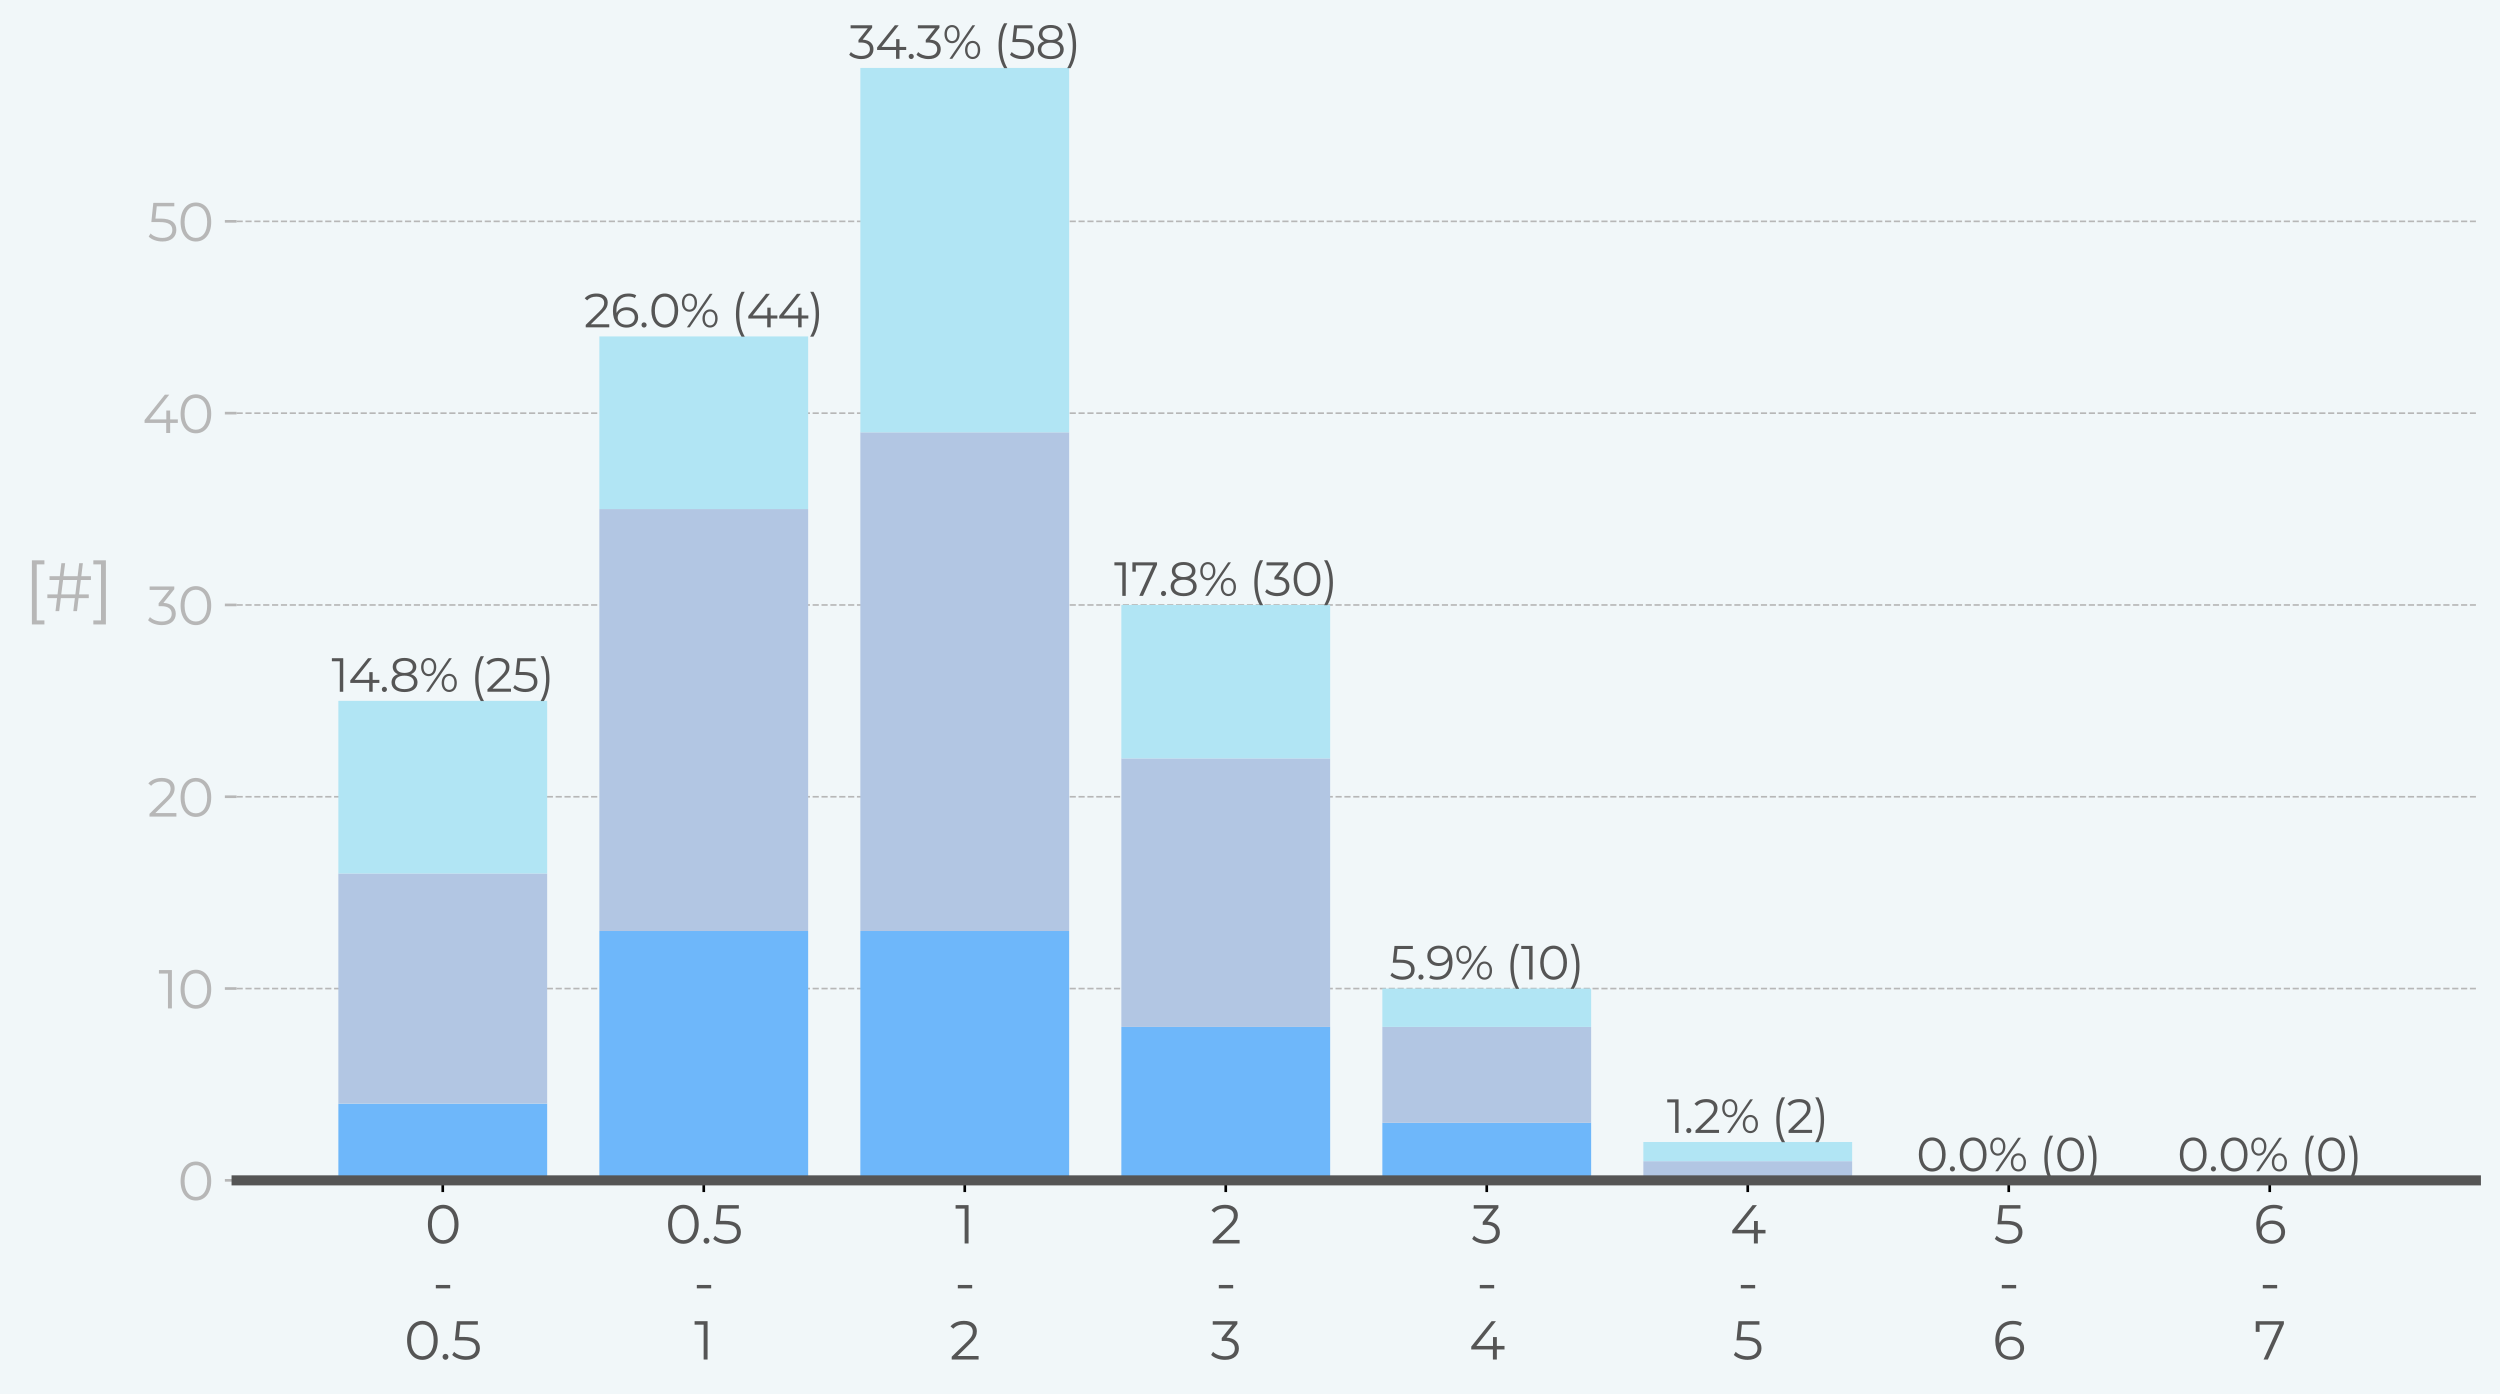<?xml version="1.0" encoding="utf-8" standalone="no"?>
<!DOCTYPE svg PUBLIC "-//W3C//DTD SVG 1.1//EN"
  "http://www.w3.org/Graphics/SVG/1.1/DTD/svg11.dtd">
<svg xmlns:xlink="http://www.w3.org/1999/xlink" width="747.539pt" height="416.827pt" viewBox="0 0 747.539 416.827" xmlns="http://www.w3.org/2000/svg" version="1.1">
 <defs>
  <style type="text/css">*{stroke-linejoin: round; stroke-linecap: butt}</style>
 </defs>
 <g id="figure_1">
  <g id="patch_1">
   <path d="M 0 416.827 
L 747.539 416.827 
L 747.539 0 
L 0 0 
z
" style="fill: #f1f7f9"/>
  </g>
  <g id="axes_1">
   <g id="patch_2">
    <path d="M 70.739 352.945 
L 740.339 352.945 
L 740.339 20.305 
L 70.739 20.305 
z
" style="fill: #f1f7f9"/>
   </g>
   <g id="matplotlib.axis_1">
    <g id="xtick_1">
     <g id="line2d_1">
      <defs>
       <path id="mfd09423de2" d="M 0 0 
L 0 3.5 
" style="stroke: #000000; stroke-width: 0.8"/>
      </defs>
      <g>
       <use xlink:href="#mfd09423de2" x="132.392" y="352.945" style="stroke: #000000; stroke-width: 0.8"/>
      </g>
     </g>
     <g id="text_1">
      <!-- 0 -->
      <g style="fill: #555555" transform="translate(127.096 371.818)scale(0.16 -0.16)">
       <defs>
        <path id="Montserrat-Regular-30" d="M 2118 -38 
C 3155 -38 3910 813 3910 2240 
C 3910 3667 3155 4518 2118 4518 
C 1082 4518 333 3667 333 2240 
C 333 813 1082 -38 2118 -38 
z
M 2118 384 
C 1338 384 800 1043 800 2240 
C 800 3437 1338 4096 2118 4096 
C 2899 4096 3437 3437 3437 2240 
C 3437 1043 2899 384 2118 384 
z
" transform="scale(0.016)"/>
       </defs>
       <use xlink:href="#Montserrat-Regular-30"/>
      </g>
      <!-- - -->
      <g style="fill: #555555" transform="translate(129.336 389.17)scale(0.16 -0.16)">
       <defs>
        <path id="Montserrat-Regular-2d" d="M 384 1536 
L 2061 1536 
L 2061 1933 
L 384 1933 
L 384 1536 
z
" transform="scale(0.016)"/>
       </defs>
       <use xlink:href="#Montserrat-Regular-2d"/>
      </g>
      <!-- 0.5 -->
      <g style="fill: #555555" transform="translate(120.872 406.522)scale(0.16 -0.16)">
       <defs>
        <path id="Montserrat-Regular-2e" d="M 678 -32 
C 864 -32 1024 122 1024 320 
C 1024 518 864 666 678 666 
C 493 666 339 518 339 320 
C 339 122 493 -32 678 -32 
z
" transform="scale(0.016)"/>
        <path id="Montserrat-Regular-35" d="M 1510 2643 
L 934 2643 
L 1088 4070 
L 3136 4070 
L 3136 4480 
L 685 4480 
L 454 2234 
L 1408 2234 
C 2547 2234 2906 1875 2906 1299 
C 2906 755 2502 384 1741 384 
C 1165 384 653 602 365 902 
L 141 538 
C 486 186 1101 -38 1747 -38 
C 2842 -38 3373 557 3373 1318 
C 3373 2112 2861 2643 1510 2643 
z
" transform="scale(0.016)"/>
       </defs>
       <use xlink:href="#Montserrat-Regular-30"/>
       <use xlink:href="#Montserrat-Regular-2e" x="66.2"/>
       <use xlink:href="#Montserrat-Regular-35" x="87.4"/>
      </g>
     </g>
    </g>
    <g id="xtick_2">
     <g id="line2d_2">
      <g>
       <use xlink:href="#mfd09423de2" x="210.434" y="352.945" style="stroke: #000000; stroke-width: 0.8"/>
      </g>
     </g>
     <g id="text_2">
      <!-- 0.5 -->
      <g style="fill: #555555" transform="translate(198.914 371.818)scale(0.16 -0.16)">
       <use xlink:href="#Montserrat-Regular-30"/>
       <use xlink:href="#Montserrat-Regular-2e" x="66.2"/>
       <use xlink:href="#Montserrat-Regular-35" x="87.4"/>
      </g>
      <!-- - -->
      <g style="fill: #555555" transform="translate(207.378 389.17)scale(0.16 -0.16)">
       <use xlink:href="#Montserrat-Regular-2d"/>
      </g>
      <!-- 1 -->
      <g style="fill: #555555" transform="translate(207.546 406.522)scale(0.16 -0.16)">
       <defs>
        <path id="Montserrat-Regular-31" d="M 58 4480 
L 58 4070 
L 1114 4070 
L 1114 0 
L 1574 0 
L 1574 4480 
L 58 4480 
z
" transform="scale(0.016)"/>
       </defs>
       <use xlink:href="#Montserrat-Regular-31"/>
      </g>
     </g>
    </g>
    <g id="xtick_3">
     <g id="line2d_3">
      <g>
       <use xlink:href="#mfd09423de2" x="288.476" y="352.945" style="stroke: #000000; stroke-width: 0.8"/>
      </g>
     </g>
     <g id="text_3">
      <!-- 1 -->
      <g style="fill: #555555" transform="translate(285.588 371.818)scale(0.16 -0.16)">
       <use xlink:href="#Montserrat-Regular-31"/>
      </g>
      <!-- - -->
      <g style="fill: #555555" transform="translate(285.42 389.17)scale(0.16 -0.16)">
       <use xlink:href="#Montserrat-Regular-2d"/>
      </g>
      <!-- 2 -->
      <g style="fill: #555555" transform="translate(283.932 406.522)scale(0.16 -0.16)">
       <defs>
        <path id="Montserrat-Regular-32" d="M 928 410 
L 2451 1907 
C 3053 2496 3187 2880 3187 3309 
C 3187 4058 2611 4518 1702 4518 
C 1018 4518 461 4288 115 3878 
L 442 3597 
C 736 3936 1139 4096 1664 4096 
C 2349 4096 2714 3776 2714 3258 
C 2714 2950 2618 2650 2112 2150 
L 250 326 
L 250 0 
L 3392 0 
L 3392 410 
L 928 410 
z
" transform="scale(0.016)"/>
       </defs>
       <use xlink:href="#Montserrat-Regular-32"/>
      </g>
     </g>
    </g>
    <g id="xtick_4">
     <g id="line2d_4">
      <g>
       <use xlink:href="#mfd09423de2" x="366.518" y="352.945" style="stroke: #000000; stroke-width: 0.8"/>
      </g>
     </g>
     <g id="text_4">
      <!-- 2 -->
      <g style="fill: #555555" transform="translate(361.974 371.818)scale(0.16 -0.16)">
       <use xlink:href="#Montserrat-Regular-32"/>
      </g>
      <!-- - -->
      <g style="fill: #555555" transform="translate(363.462 389.17)scale(0.16 -0.16)">
       <use xlink:href="#Montserrat-Regular-2d"/>
      </g>
      <!-- 3 -->
      <g style="fill: #555555" transform="translate(362.005 406.522)scale(0.16 -0.16)">
       <defs>
        <path id="Montserrat-Regular-33" d="M 1856 2560 
L 3123 4154 
L 3123 4480 
L 243 4480 
L 243 4070 
L 2534 4070 
L 1293 2515 
L 1293 2176 
L 1613 2176 
C 2445 2176 2822 1824 2822 1286 
C 2822 730 2413 384 1670 384 
C 1088 384 570 602 282 902 
L 58 538 
C 403 186 1024 -38 1670 -38 
C 2752 -38 3296 538 3296 1286 
C 3296 2003 2816 2509 1856 2560 
z
" transform="scale(0.016)"/>
       </defs>
       <use xlink:href="#Montserrat-Regular-33"/>
      </g>
     </g>
    </g>
    <g id="xtick_5">
     <g id="line2d_5">
      <g>
       <use xlink:href="#mfd09423de2" x="444.56" y="352.945" style="stroke: #000000; stroke-width: 0.8"/>
      </g>
     </g>
     <g id="text_5">
      <!-- 3 -->
      <g style="fill: #555555" transform="translate(440.047 371.818)scale(0.16 -0.16)">
       <use xlink:href="#Montserrat-Regular-33"/>
      </g>
      <!-- - -->
      <g style="fill: #555555" transform="translate(441.503 389.17)scale(0.16 -0.16)">
       <use xlink:href="#Montserrat-Regular-2d"/>
      </g>
      <!-- 4 -->
      <g style="fill: #555555" transform="translate(439.272 406.522)scale(0.16 -0.16)">
       <defs>
        <path id="Montserrat-Regular-34" d="M 4141 1587 
L 3245 1587 
L 3245 2624 
L 2797 2624 
L 2797 1587 
L 851 1587 
L 3142 4480 
L 2630 4480 
L 256 1510 
L 256 1178 
L 2784 1178 
L 2784 0 
L 3245 0 
L 3245 1178 
L 4141 1178 
L 4141 1587 
z
" transform="scale(0.016)"/>
       </defs>
       <use xlink:href="#Montserrat-Regular-34"/>
      </g>
     </g>
    </g>
    <g id="xtick_6">
     <g id="line2d_6">
      <g>
       <use xlink:href="#mfd09423de2" x="522.602" y="352.945" style="stroke: #000000; stroke-width: 0.8"/>
      </g>
     </g>
     <g id="text_6">
      <!-- 4 -->
      <g style="fill: #555555" transform="translate(517.314 371.818)scale(0.16 -0.16)">
       <use xlink:href="#Montserrat-Regular-34"/>
      </g>
      <!-- - -->
      <g style="fill: #555555" transform="translate(519.545 389.17)scale(0.16 -0.16)">
       <use xlink:href="#Montserrat-Regular-2d"/>
      </g>
      <!-- 5 -->
      <g style="fill: #555555" transform="translate(518.074 406.522)scale(0.16 -0.16)">
       <use xlink:href="#Montserrat-Regular-35"/>
      </g>
     </g>
    </g>
    <g id="xtick_7">
     <g id="line2d_7">
      <g>
       <use xlink:href="#mfd09423de2" x="600.644" y="352.945" style="stroke: #000000; stroke-width: 0.8"/>
      </g>
     </g>
     <g id="text_7">
      <!-- 5 -->
      <g style="fill: #555555" transform="translate(596.116 371.818)scale(0.16 -0.16)">
       <use xlink:href="#Montserrat-Regular-35"/>
      </g>
      <!-- - -->
      <g style="fill: #555555" transform="translate(597.587 389.17)scale(0.16 -0.16)">
       <use xlink:href="#Montserrat-Regular-2d"/>
      </g>
      <!-- 6 -->
      <g style="fill: #555555" transform="translate(595.771 406.522)scale(0.16 -0.16)">
       <defs>
        <path id="Montserrat-Regular-36" d="M 2189 2682 
C 1568 2682 1043 2406 819 1914 
C 806 2048 800 2176 800 2278 
C 800 3494 1421 4115 2387 4115 
C 2720 4115 3027 4058 3258 3904 
L 3443 4275 
C 3162 4448 2784 4518 2381 4518 
C 1165 4518 333 3725 333 2202 
C 333 787 979 -38 2170 -38 
C 3040 -38 3699 499 3699 1338 
C 3699 2157 3078 2682 2189 2682 
z
M 2150 352 
C 1376 352 966 819 966 1312 
C 966 1869 1434 2291 2118 2291 
C 2810 2291 3245 1914 3245 1325 
C 3245 730 2797 352 2150 352 
z
" transform="scale(0.016)"/>
       </defs>
       <use xlink:href="#Montserrat-Regular-36"/>
      </g>
     </g>
    </g>
    <g id="xtick_8">
     <g id="line2d_8">
      <g>
       <use xlink:href="#mfd09423de2" x="678.686" y="352.945" style="stroke: #000000; stroke-width: 0.8"/>
      </g>
     </g>
     <g id="text_8">
      <!-- 6 -->
      <g style="fill: #555555" transform="translate(673.813 371.818)scale(0.16 -0.16)">
       <use xlink:href="#Montserrat-Regular-36"/>
      </g>
      <!-- - -->
      <g style="fill: #555555" transform="translate(675.629 389.17)scale(0.16 -0.16)">
       <use xlink:href="#Montserrat-Regular-2d"/>
      </g>
      <!-- 7 -->
      <g style="fill: #555555" transform="translate(673.973 406.522)scale(0.16 -0.16)">
       <defs>
        <path id="Montserrat-Regular-37" d="M 205 4480 
L 205 3232 
L 659 3232 
L 659 4070 
L 2963 4070 
L 1120 0 
L 1619 0 
L 3494 4154 
L 3494 4480 
L 205 4480 
z
" transform="scale(0.016)"/>
       </defs>
       <use xlink:href="#Montserrat-Regular-37"/>
      </g>
     </g>
    </g>
   </g>
   <g id="matplotlib.axis_2">
    <g id="ytick_1">
     <g id="line2d_9">
      <path d="M 70.739 352.945 
L 740.339 352.945 
" clip-path="url(#p4635b83c0c)" style="fill: none; stroke-dasharray: 1.85,0.8; stroke-dashoffset: 0; stroke: #b7b7b7; stroke-width: 0.5"/>
     </g>
     <g id="line2d_10">
      <defs>
       <path id="m89dea5334c" d="M 0 0 
L -3.5 0 
" style="stroke: #b7b7b7; stroke-width: 0.8"/>
      </defs>
      <g>
       <use xlink:href="#m89dea5334c" x="70.739" y="352.945" style="fill: #b7b7b7; stroke: #b7b7b7; stroke-width: 0.8"/>
      </g>
     </g>
     <g id="text_9">
      <!-- 0 -->
      <g style="fill: #b7b7b7" transform="translate(53.146 358.882)scale(0.16 -0.16)">
       <use xlink:href="#Montserrat-Regular-30"/>
      </g>
     </g>
    </g>
    <g id="ytick_2">
     <g id="line2d_11">
      <path d="M 70.739 295.594 
L 740.339 295.594 
" clip-path="url(#p4635b83c0c)" style="fill: none; stroke-dasharray: 1.85,0.8; stroke-dashoffset: 0; stroke: #b7b7b7; stroke-width: 0.5"/>
     </g>
     <g id="line2d_12">
      <g>
       <use xlink:href="#m89dea5334c" x="70.739" y="295.594" style="fill: #b7b7b7; stroke: #b7b7b7; stroke-width: 0.8"/>
      </g>
     </g>
     <g id="text_10">
      <!-- 10 -->
      <g style="fill: #b7b7b7" transform="translate(47.371 301.53)scale(0.16 -0.16)">
       <use xlink:href="#Montserrat-Regular-31"/>
       <use xlink:href="#Montserrat-Regular-30" x="36.1"/>
      </g>
     </g>
    </g>
    <g id="ytick_3">
     <g id="line2d_13">
      <path d="M 70.739 238.242 
L 740.339 238.242 
" clip-path="url(#p4635b83c0c)" style="fill: none; stroke-dasharray: 1.85,0.8; stroke-dashoffset: 0; stroke: #b7b7b7; stroke-width: 0.5"/>
     </g>
     <g id="line2d_14">
      <g>
       <use xlink:href="#m89dea5334c" x="70.739" y="238.242" style="fill: #b7b7b7; stroke: #b7b7b7; stroke-width: 0.8"/>
      </g>
     </g>
     <g id="text_11">
      <!-- 20 -->
      <g style="fill: #b7b7b7" transform="translate(44.059 244.178)scale(0.16 -0.16)">
       <use xlink:href="#Montserrat-Regular-32"/>
       <use xlink:href="#Montserrat-Regular-30" x="56.8"/>
      </g>
     </g>
    </g>
    <g id="ytick_4">
     <g id="line2d_15">
      <path d="M 70.739 180.89 
L 740.339 180.89 
" clip-path="url(#p4635b83c0c)" style="fill: none; stroke-dasharray: 1.85,0.8; stroke-dashoffset: 0; stroke: #b7b7b7; stroke-width: 0.5"/>
     </g>
     <g id="line2d_16">
      <g>
       <use xlink:href="#m89dea5334c" x="70.739" y="180.89" style="fill: #b7b7b7; stroke: #b7b7b7; stroke-width: 0.8"/>
      </g>
     </g>
     <g id="text_12">
      <!-- 30 -->
      <g style="fill: #b7b7b7" transform="translate(44.121 186.826)scale(0.16 -0.16)">
       <use xlink:href="#Montserrat-Regular-33"/>
       <use xlink:href="#Montserrat-Regular-30" x="56.4"/>
      </g>
     </g>
    </g>
    <g id="ytick_5">
     <g id="line2d_17">
      <path d="M 70.739 123.538 
L 740.339 123.538 
" clip-path="url(#p4635b83c0c)" style="fill: none; stroke-dasharray: 1.85,0.8; stroke-dashoffset: 0; stroke: #b7b7b7; stroke-width: 0.5"/>
     </g>
     <g id="line2d_18">
      <g>
       <use xlink:href="#m89dea5334c" x="70.739" y="123.538" style="fill: #b7b7b7; stroke: #b7b7b7; stroke-width: 0.8"/>
      </g>
     </g>
     <g id="text_13">
      <!-- 40 -->
      <g style="fill: #b7b7b7" transform="translate(42.571 129.475)scale(0.16 -0.16)">
       <use xlink:href="#Montserrat-Regular-34"/>
       <use xlink:href="#Montserrat-Regular-30" x="66.1"/>
      </g>
     </g>
    </g>
    <g id="ytick_6">
     <g id="line2d_19">
      <path d="M 70.739 66.187 
L 740.339 66.187 
" clip-path="url(#p4635b83c0c)" style="fill: none; stroke-dasharray: 1.85,0.8; stroke-dashoffset: 0; stroke: #b7b7b7; stroke-width: 0.5"/>
     </g>
     <g id="line2d_20">
      <g>
       <use xlink:href="#m89dea5334c" x="70.739" y="66.187" style="fill: #b7b7b7; stroke: #b7b7b7; stroke-width: 0.8"/>
      </g>
     </g>
     <g id="text_14">
      <!-- 50 -->
      <g style="fill: #b7b7b7" transform="translate(44.091 72.123)scale(0.16 -0.16)">
       <use xlink:href="#Montserrat-Regular-35"/>
       <use xlink:href="#Montserrat-Regular-30" x="56.6"/>
      </g>
     </g>
    </g>
    <g id="text_15">
     <!-- [#] -->
     <g style="fill: #b7b7b7" transform="translate(7.2 182.744)scale(0.2 -0.2)">
      <defs>
       <path id="Montserrat-Regular-5b" d="M 730 -1242 
L 1901 -1242 
L 1901 -864 
L 1184 -864 
L 1184 4371 
L 1901 4371 
L 1901 4749 
L 730 4749 
L 730 -1242 
z
" transform="scale(0.016)"/>
       <path id="Montserrat-Regular-23" d="M 4262 2912 
L 4262 3264 
L 3360 3264 
L 3507 4480 
L 3162 4480 
L 3014 3264 
L 1696 3264 
L 1850 4480 
L 1498 4480 
L 1350 3264 
L 390 3264 
L 390 2912 
L 1306 2912 
L 1139 1568 
L 186 1568 
L 186 1216 
L 1094 1216 
L 947 0 
L 1293 0 
L 1446 1216 
L 2758 1216 
L 2611 0 
L 2957 0 
L 3104 1216 
L 4058 1216 
L 4058 1568 
L 3149 1568 
L 3315 2912 
L 4262 2912 
z
M 2803 1568 
L 1485 1568 
L 1658 2912 
L 2970 2912 
L 2803 1568 
z
" transform="scale(0.016)"/>
       <path id="Montserrat-Regular-5d" d="M 1306 -1242 
L 1306 4749 
L 134 4749 
L 134 4371 
L 851 4371 
L 851 -864 
L 134 -864 
L 134 -1242 
L 1306 -1242 
z
" transform="scale(0.016)"/>
      </defs>
      <use xlink:href="#Montserrat-Regular-5b"/>
      <use xlink:href="#Montserrat-Regular-23" x="31.8"/>
      <use xlink:href="#Montserrat-Regular-5d" x="101.4"/>
     </g>
    </g>
   </g>
   <g id="patch_3">
    <path d="M 101.175 352.945 
L 163.609 352.945 
L 163.609 330.005 
L 101.175 330.005 
z
" clip-path="url(#p4635b83c0c)" style="fill: #6eb7fa"/>
   </g>
   <g id="patch_4">
    <path d="M 179.217 352.945 
L 241.651 352.945 
L 241.651 278.388 
L 179.217 278.388 
z
" clip-path="url(#p4635b83c0c)" style="fill: #6eb7fa"/>
   </g>
   <g id="patch_5">
    <path d="M 257.259 352.945 
L 319.693 352.945 
L 319.693 278.388 
L 257.259 278.388 
z
" clip-path="url(#p4635b83c0c)" style="fill: #6eb7fa"/>
   </g>
   <g id="patch_6">
    <path d="M 335.301 352.945 
L 397.735 352.945 
L 397.735 307.064 
L 335.301 307.064 
z
" clip-path="url(#p4635b83c0c)" style="fill: #6eb7fa"/>
   </g>
   <g id="patch_7">
    <path d="M 413.343 352.945 
L 475.777 352.945 
L 475.777 335.74 
L 413.343 335.74 
z
" clip-path="url(#p4635b83c0c)" style="fill: #6eb7fa"/>
   </g>
   <g id="patch_8">
    <path d="M 491.385 352.945 
L 553.818 352.945 
L 553.818 352.945 
L 491.385 352.945 
z
" clip-path="url(#p4635b83c0c)" style="fill: #6eb7fa"/>
   </g>
   <g id="patch_9">
    <path d="M 569.427 352.945 
L 631.86 352.945 
L 631.86 352.945 
L 569.427 352.945 
z
" clip-path="url(#p4635b83c0c)" style="fill: #6eb7fa"/>
   </g>
   <g id="patch_10">
    <path d="M 647.469 352.945 
L 709.902 352.945 
L 709.902 352.945 
L 647.469 352.945 
z
" clip-path="url(#p4635b83c0c)" style="fill: #6eb7fa"/>
   </g>
   <g id="patch_11">
    <path d="M 101.175 330.005 
L 163.609 330.005 
L 163.609 261.183 
L 101.175 261.183 
z
" clip-path="url(#p4635b83c0c)" style="fill: #b2c6e3"/>
   </g>
   <g id="patch_12">
    <path d="M 179.217 278.388 
L 241.651 278.388 
L 241.651 152.214 
L 179.217 152.214 
z
" clip-path="url(#p4635b83c0c)" style="fill: #b2c6e3"/>
   </g>
   <g id="patch_13">
    <path d="M 257.259 278.388 
L 319.693 278.388 
L 319.693 129.274 
L 257.259 129.274 
z
" clip-path="url(#p4635b83c0c)" style="fill: #b2c6e3"/>
   </g>
   <g id="patch_14">
    <path d="M 335.301 307.064 
L 397.735 307.064 
L 397.735 226.772 
L 335.301 226.772 
z
" clip-path="url(#p4635b83c0c)" style="fill: #b2c6e3"/>
   </g>
   <g id="patch_15">
    <path d="M 413.343 335.74 
L 475.777 335.74 
L 475.777 307.064 
L 413.343 307.064 
z
" clip-path="url(#p4635b83c0c)" style="fill: #b2c6e3"/>
   </g>
   <g id="patch_16">
    <path d="M 491.385 352.945 
L 553.818 352.945 
L 553.818 347.21 
L 491.385 347.21 
z
" clip-path="url(#p4635b83c0c)" style="fill: #b2c6e3"/>
   </g>
   <g id="patch_17">
    <path d="M 569.427 352.945 
L 631.86 352.945 
L 631.86 352.945 
L 569.427 352.945 
z
" clip-path="url(#p4635b83c0c)" style="fill: #b2c6e3"/>
   </g>
   <g id="patch_18">
    <path d="M 647.469 352.945 
L 709.902 352.945 
L 709.902 352.945 
L 647.469 352.945 
z
" clip-path="url(#p4635b83c0c)" style="fill: #b2c6e3"/>
   </g>
   <g id="patch_19">
    <path d="M 101.175 261.183 
L 163.609 261.183 
L 163.609 209.566 
L 101.175 209.566 
z
" clip-path="url(#p4635b83c0c)" style="fill: #b1e5f4"/>
   </g>
   <g id="patch_20">
    <path d="M 179.217 152.214 
L 241.651 152.214 
L 241.651 100.598 
L 179.217 100.598 
z
" clip-path="url(#p4635b83c0c)" style="fill: #b1e5f4"/>
   </g>
   <g id="patch_21">
    <path d="M 257.259 129.274 
L 319.693 129.274 
L 319.693 20.305 
L 257.259 20.305 
z
" clip-path="url(#p4635b83c0c)" style="fill: #b1e5f4"/>
   </g>
   <g id="patch_22">
    <path d="M 335.301 226.772 
L 397.735 226.772 
L 397.735 180.89 
L 335.301 180.89 
z
" clip-path="url(#p4635b83c0c)" style="fill: #b1e5f4"/>
   </g>
   <g id="patch_23">
    <path d="M 413.343 307.064 
L 475.777 307.064 
L 475.777 295.594 
L 413.343 295.594 
z
" clip-path="url(#p4635b83c0c)" style="fill: #b1e5f4"/>
   </g>
   <g id="patch_24">
    <path d="M 491.385 347.21 
L 553.818 347.21 
L 553.818 341.475 
L 491.385 341.475 
z
" clip-path="url(#p4635b83c0c)" style="fill: #b1e5f4"/>
   </g>
   <g id="patch_25">
    <path d="M 569.427 352.945 
L 631.86 352.945 
L 631.86 352.945 
L 569.427 352.945 
z
" clip-path="url(#p4635b83c0c)" style="fill: #b1e5f4"/>
   </g>
   <g id="patch_26">
    <path d="M 647.469 352.945 
L 709.902 352.945 
L 709.902 352.945 
L 647.469 352.945 
z
" clip-path="url(#p4635b83c0c)" style="fill: #b1e5f4"/>
   </g>
   <g id="text_16">
    <!-- 14.8% (25) -->
    <g style="fill: #555555" transform="translate(99.107 206.849)scale(0.14 -0.14)">
     <defs>
      <path id="Montserrat-Regular-38" d="M 2899 2349 
C 3360 2528 3616 2867 3616 3334 
C 3616 4064 2982 4518 2035 4518 
C 1088 4518 467 4064 467 3334 
C 467 2867 717 2528 1171 2349 
C 614 2163 307 1786 307 1248 
C 307 454 960 -38 2035 -38 
C 3104 -38 3776 454 3776 1248 
C 3776 1779 3462 2163 2899 2349 
z
M 928 3322 
C 928 3821 1357 4128 2035 4128 
C 2707 4128 3149 3821 3149 3315 
C 3149 2829 2733 2515 2035 2515 
C 1338 2515 928 2829 928 3322 
z
M 2035 352 
C 1242 352 774 698 774 1254 
C 774 1805 1242 2150 2035 2150 
C 2829 2150 3302 1805 3302 1254 
C 3302 698 2829 352 2035 352 
z
" transform="scale(0.016)"/>
      <path id="Montserrat-Regular-25" d="M 1280 2080 
C 1875 2080 2291 2560 2291 3296 
C 2291 4032 1875 4512 1280 4512 
C 678 4512 269 4026 269 3296 
C 269 2566 678 2080 1280 2080 
z
M 934 0 
L 1312 0 
L 4371 4480 
L 3994 4480 
L 934 0 
z
M 1280 2368 
C 858 2368 589 2720 589 3296 
C 589 3872 858 4224 1280 4224 
C 1696 4224 1971 3878 1971 3296 
C 1971 2714 1696 2368 1280 2368 
z
M 4026 -32 
C 4627 -32 5037 454 5037 1184 
C 5037 1914 4627 2400 4026 2400 
C 3430 2400 3014 1914 3014 1184 
C 3014 454 3430 -32 4026 -32 
z
M 4026 256 
C 3610 256 3334 602 3334 1184 
C 3334 1766 3610 2112 4026 2112 
C 4448 2112 4717 1760 4717 1184 
C 4717 608 4448 256 4026 256 
z
" transform="scale(0.016)"/>
      <path id="Montserrat-Regular-20" transform="scale(0.016)"/>
      <path id="Montserrat-Regular-28" d="M 1408 -1242 
L 1843 -1242 
C 1338 -365 1114 614 1114 1754 
C 1114 2893 1338 3872 1843 4749 
L 1408 4749 
C 934 3987 666 2931 666 1754 
C 666 576 934 -467 1408 -1242 
z
" transform="scale(0.016)"/>
      <path id="Montserrat-Regular-29" d="M 691 -1242 
C 1171 -467 1440 576 1440 1754 
C 1440 2931 1171 3987 691 4749 
L 256 4749 
C 768 3872 992 2893 992 1754 
C 992 614 768 -365 256 -1242 
L 691 -1242 
z
" transform="scale(0.016)"/>
     </defs>
     <use xlink:href="#Montserrat-Regular-31"/>
     <use xlink:href="#Montserrat-Regular-34" x="36.1"/>
     <use xlink:href="#Montserrat-Regular-2e" x="102.2"/>
     <use xlink:href="#Montserrat-Regular-38" x="123.4"/>
     <use xlink:href="#Montserrat-Regular-25" x="187.2"/>
     <use xlink:href="#Montserrat-Regular-20" x="270.1"/>
     <use xlink:href="#Montserrat-Regular-28" x="296.3"/>
     <use xlink:href="#Montserrat-Regular-32" x="329.2"/>
     <use xlink:href="#Montserrat-Regular-35" x="386"/>
     <use xlink:href="#Montserrat-Regular-29" x="442.6"/>
    </g>
   </g>
   <g id="text_17">
    <!-- 26.0% (44) -->
    <g style="fill: #555555" transform="translate(174.579 97.881)scale(0.14 -0.14)">
     <use xlink:href="#Montserrat-Regular-32"/>
     <use xlink:href="#Montserrat-Regular-36" x="56.8"/>
     <use xlink:href="#Montserrat-Regular-2e" x="117.7"/>
     <use xlink:href="#Montserrat-Regular-30" x="138.9"/>
     <use xlink:href="#Montserrat-Regular-25" x="205.1"/>
     <use xlink:href="#Montserrat-Regular-20" x="288"/>
     <use xlink:href="#Montserrat-Regular-28" x="314.2"/>
     <use xlink:href="#Montserrat-Regular-34" x="347.1"/>
     <use xlink:href="#Montserrat-Regular-34" x="413.2"/>
     <use xlink:href="#Montserrat-Regular-29" x="479.3"/>
    </g>
   </g>
   <g id="text_18">
    <!-- 34.3% (58) -->
    <g style="fill: #555555" transform="translate(253.796 17.588)scale(0.14 -0.14)">
     <use xlink:href="#Montserrat-Regular-33"/>
     <use xlink:href="#Montserrat-Regular-34" x="56.4"/>
     <use xlink:href="#Montserrat-Regular-2e" x="122.5"/>
     <use xlink:href="#Montserrat-Regular-33" x="143.7"/>
     <use xlink:href="#Montserrat-Regular-25" x="200.1"/>
     <use xlink:href="#Montserrat-Regular-20" x="283"/>
     <use xlink:href="#Montserrat-Regular-28" x="309.2"/>
     <use xlink:href="#Montserrat-Regular-35" x="342.1"/>
     <use xlink:href="#Montserrat-Regular-38" x="398.7"/>
     <use xlink:href="#Montserrat-Regular-29" x="462.5"/>
    </g>
   </g>
   <g id="text_19">
    <!-- 17.8% (30) -->
    <g style="fill: #555555" transform="translate(333.091 178.173)scale(0.14 -0.14)">
     <use xlink:href="#Montserrat-Regular-31"/>
     <use xlink:href="#Montserrat-Regular-37" x="36.1"/>
     <use xlink:href="#Montserrat-Regular-2e" x="95"/>
     <use xlink:href="#Montserrat-Regular-38" x="116.2"/>
     <use xlink:href="#Montserrat-Regular-25" x="180"/>
     <use xlink:href="#Montserrat-Regular-20" x="262.9"/>
     <use xlink:href="#Montserrat-Regular-28" x="289.1"/>
     <use xlink:href="#Montserrat-Regular-33" x="322"/>
     <use xlink:href="#Montserrat-Regular-30" x="378.4"/>
     <use xlink:href="#Montserrat-Regular-29" x="444.6"/>
    </g>
   </g>
   <g id="text_20">
    <!-- 5.9% (10) -->
    <g style="fill: #555555" transform="translate(415.445 292.877)scale(0.14 -0.14)">
     <defs>
      <path id="Montserrat-Regular-39" d="M 1728 4518 
C 858 4518 198 3981 198 3142 
C 198 2323 819 1798 1709 1798 
C 2330 1798 2854 2074 3078 2566 
C 3091 2432 3098 2304 3098 2202 
C 3098 986 2477 365 1510 365 
C 1178 365 870 422 640 576 
L 454 205 
C 736 32 1114 -38 1517 -38 
C 2733 -38 3565 755 3565 2278 
C 3565 3693 2918 4518 1728 4518 
z
M 1779 2189 
C 1088 2189 653 2566 653 3155 
C 653 3750 1101 4128 1747 4128 
C 2522 4128 2931 3661 2931 3168 
C 2931 2611 2464 2189 1779 2189 
z
" transform="scale(0.016)"/>
     </defs>
     <use xlink:href="#Montserrat-Regular-35"/>
     <use xlink:href="#Montserrat-Regular-2e" x="56.6"/>
     <use xlink:href="#Montserrat-Regular-39" x="77.8"/>
     <use xlink:href="#Montserrat-Regular-25" x="138.7"/>
     <use xlink:href="#Montserrat-Regular-20" x="221.6"/>
     <use xlink:href="#Montserrat-Regular-28" x="247.8"/>
     <use xlink:href="#Montserrat-Regular-31" x="280.7"/>
     <use xlink:href="#Montserrat-Regular-30" x="316.8"/>
     <use xlink:href="#Montserrat-Regular-29" x="383"/>
    </g>
   </g>
   <g id="text_21">
    <!-- 1.2% (2) -->
    <g style="fill: #555555" transform="translate(498.395 338.758)scale(0.14 -0.14)">
     <use xlink:href="#Montserrat-Regular-31"/>
     <use xlink:href="#Montserrat-Regular-2e" x="36.1"/>
     <use xlink:href="#Montserrat-Regular-32" x="57.3"/>
     <use xlink:href="#Montserrat-Regular-25" x="114.1"/>
     <use xlink:href="#Montserrat-Regular-20" x="197"/>
     <use xlink:href="#Montserrat-Regular-28" x="223.2"/>
     <use xlink:href="#Montserrat-Regular-32" x="256.1"/>
     <use xlink:href="#Montserrat-Regular-29" x="312.9"/>
    </g>
   </g>
   <g id="text_22">
    <!-- 0.0% (0) -->
    <g style="fill: #555555" transform="translate(573.012 350.228)scale(0.14 -0.14)">
     <use xlink:href="#Montserrat-Regular-30"/>
     <use xlink:href="#Montserrat-Regular-2e" x="66.2"/>
     <use xlink:href="#Montserrat-Regular-30" x="87.4"/>
     <use xlink:href="#Montserrat-Regular-25" x="153.6"/>
     <use xlink:href="#Montserrat-Regular-20" x="236.5"/>
     <use xlink:href="#Montserrat-Regular-28" x="262.7"/>
     <use xlink:href="#Montserrat-Regular-30" x="295.6"/>
     <use xlink:href="#Montserrat-Regular-29" x="361.8"/>
    </g>
   </g>
   <g id="text_23">
    <!-- 0.0% (0) -->
    <g style="fill: #555555" transform="translate(651.054 350.228)scale(0.14 -0.14)">
     <use xlink:href="#Montserrat-Regular-30"/>
     <use xlink:href="#Montserrat-Regular-2e" x="66.2"/>
     <use xlink:href="#Montserrat-Regular-30" x="87.4"/>
     <use xlink:href="#Montserrat-Regular-25" x="153.6"/>
     <use xlink:href="#Montserrat-Regular-20" x="236.5"/>
     <use xlink:href="#Montserrat-Regular-28" x="262.7"/>
     <use xlink:href="#Montserrat-Regular-30" x="295.6"/>
     <use xlink:href="#Montserrat-Regular-29" x="361.8"/>
    </g>
   </g>
   <g id="line2d_21">
    <path d="M 70.739 352.945 
L 740.339 352.945 
" style="fill: none; stroke: #555555; stroke-width: 3; stroke-linecap: square"/>
   </g>
  </g>
 </g>
 <defs>
  <clipPath id="p4635b83c0c">
   <rect x="70.739" y="20.305" width="669.6" height="332.64"/>
  </clipPath>
 </defs>
</svg>
